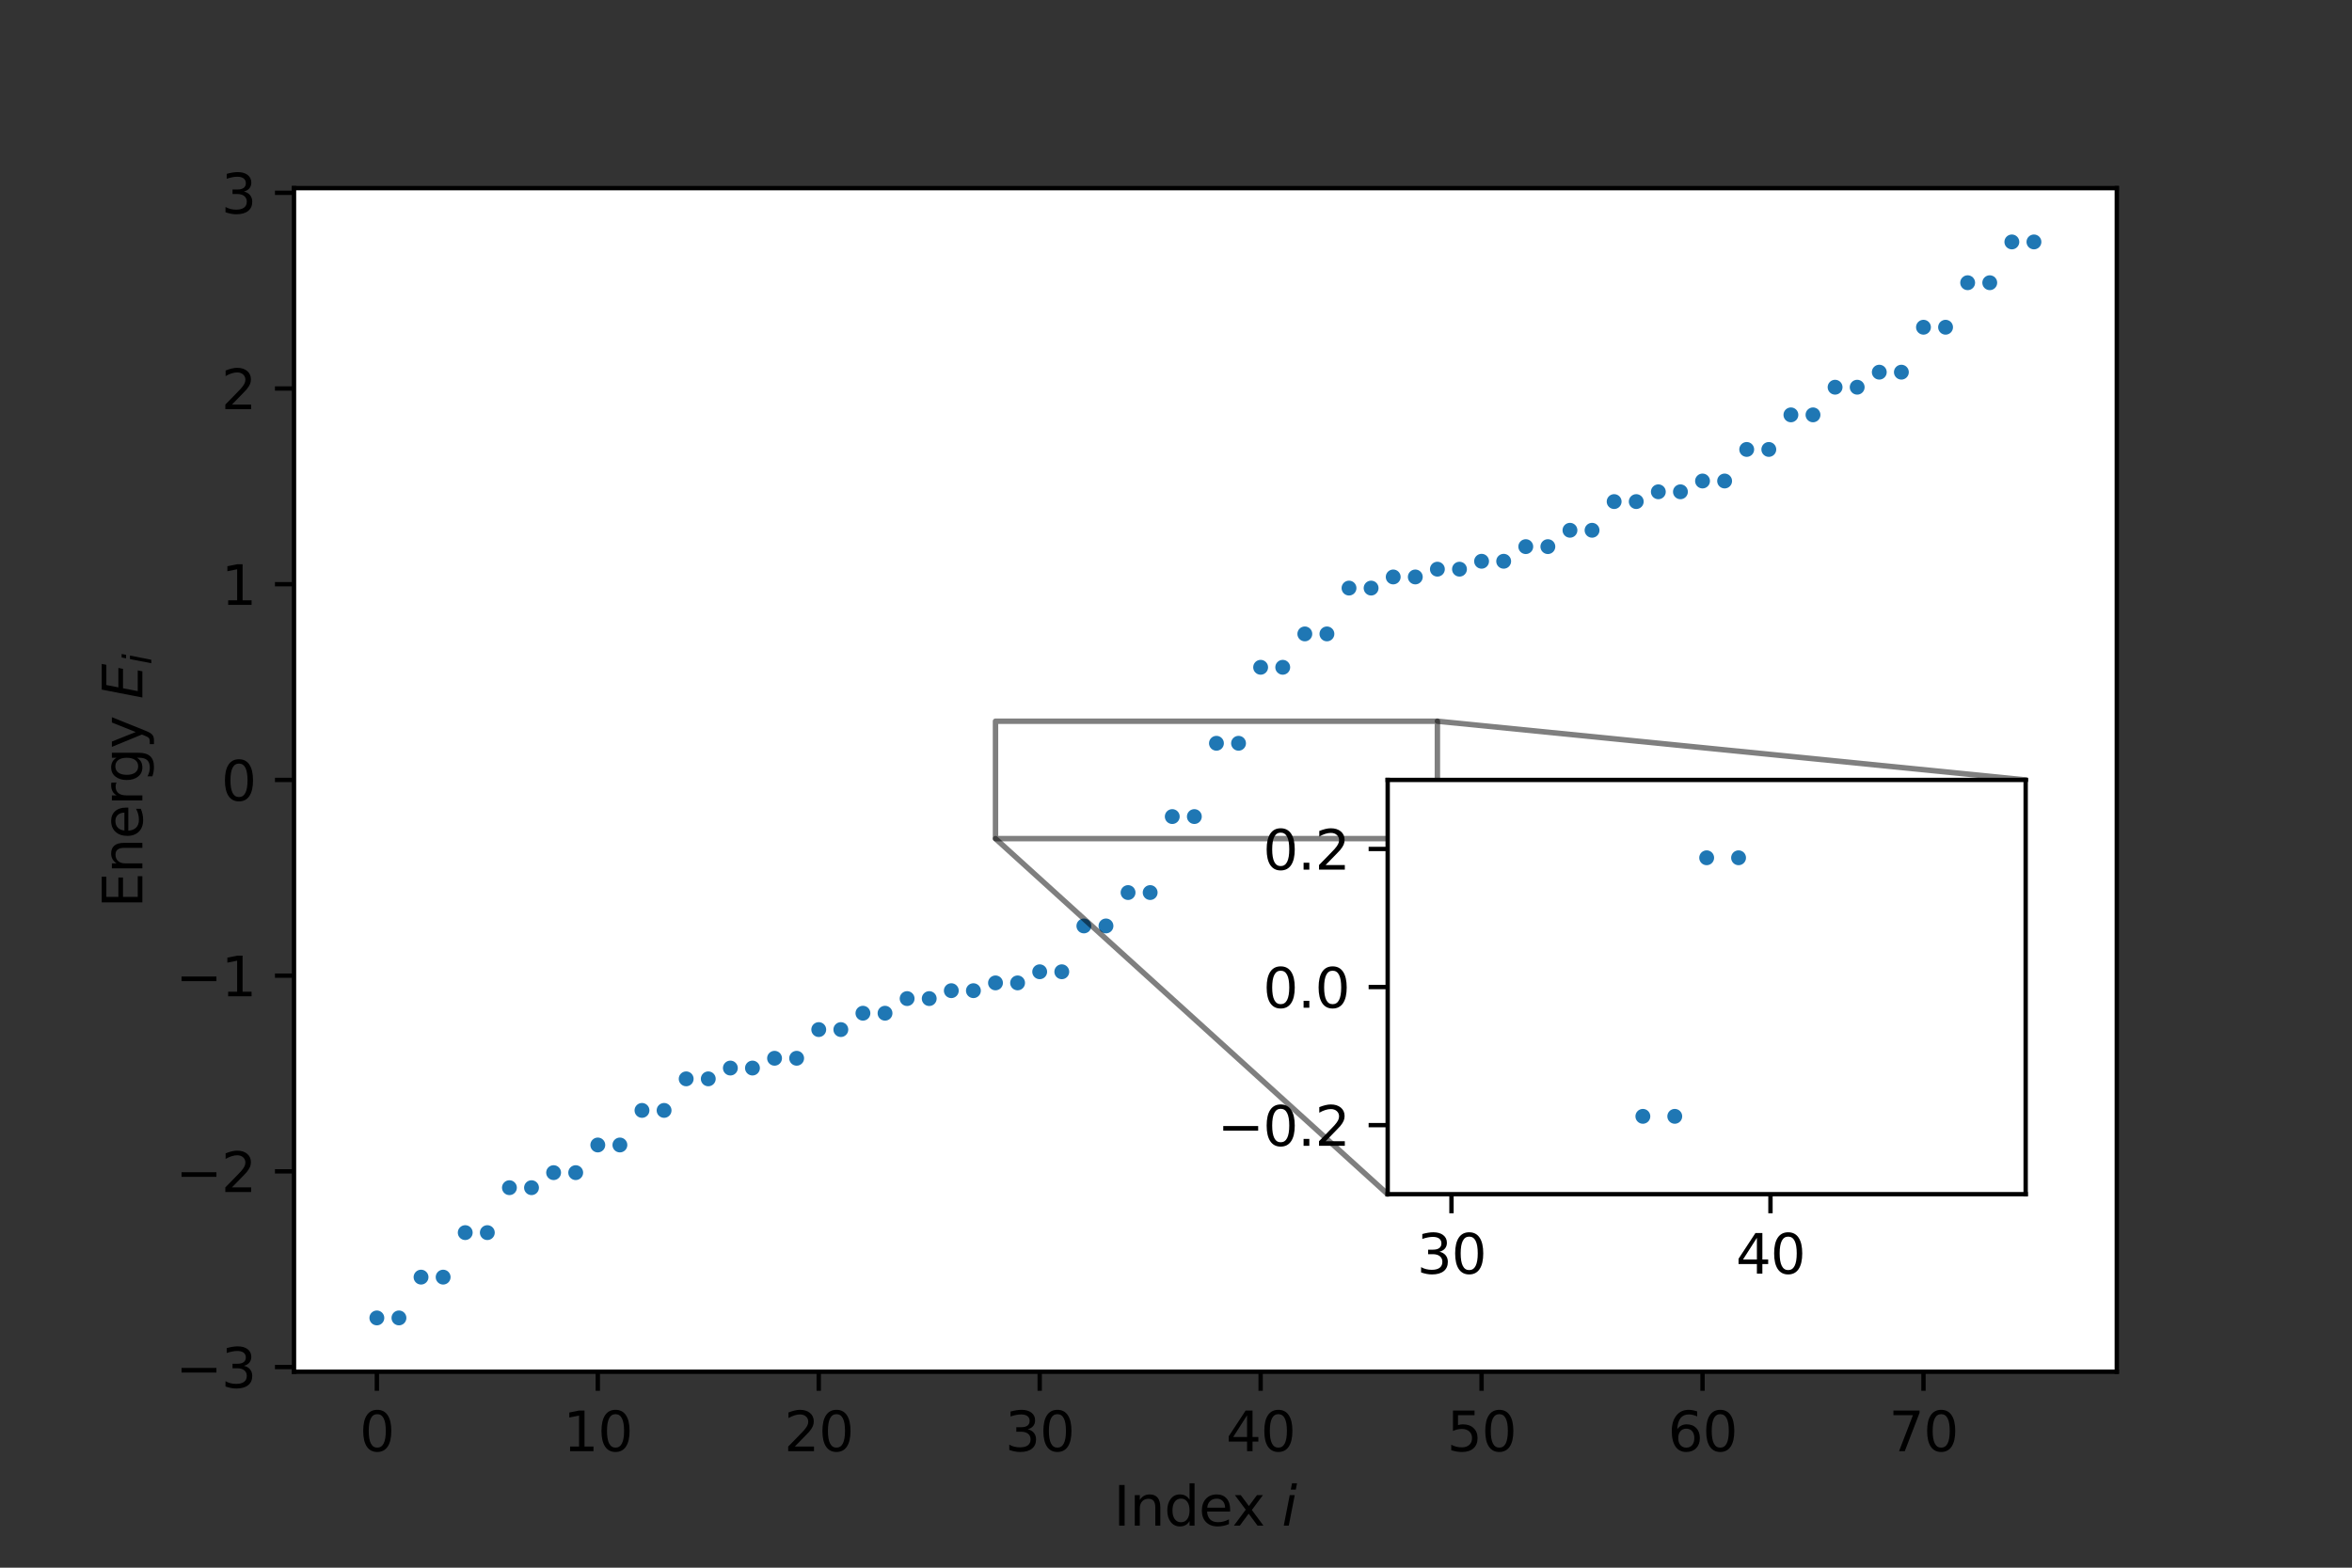 <?xml version="1.0" encoding="utf-8" standalone="no"?>
<!DOCTYPE svg PUBLIC "-//W3C//DTD SVG 1.1//EN"
  "http://www.w3.org/Graphics/SVG/1.1/DTD/svg11.dtd">
<svg height="288pt" version="1.1" viewBox="0 0 432 288" width="432pt" xmlns="http://www.w3.org/2000/svg" xmlns:xlink="http://www.w3.org/1999/xlink">
 <rect x="0" y="0" width="432" height="288" fill="#333333" stroke="none"/>
 <defs>
  <style type="text/css">*{stroke-linecap:butt;stroke-linejoin:round;}</style>
 </defs>
 <g id="figure_1">
  <g id="patch_1">
   <path d="M 0 288 
L 432 288 
L 432 0 
L 0 0 
z
" style="fill:none;"/>
  </g>
  <g id="axes_1">
   <g id="patch_2">
    <path d="M 54 252 
L 388.8 252 
L 388.8 34.56 
L 54 34.56 
z
" style="fill:#ffffff;"/>
   </g>
   <g id="PathCollection_1">
    <defs>
     <path d="M 0 0.866 
C 0.23 0.866 0.45 0.775 0.612 0.612 
C 0.775 0.45 0.866 0.23 0.866 0 
C 0.866 -0.23 0.775 -0.45 0.612 -0.612 
C 0.45 -0.775 0.23 -0.866 0 -0.866 
C -0.23 -0.866 -0.45 -0.775 -0.612 -0.612 
C -0.775 -0.45 -0.866 -0.23 -0.866 0 
C -0.866 0.23 -0.775 0.45 -0.612 0.612 
C -0.45 0.775 -0.23 0.866 0 0.866 
z
" id="md2c3f9f64e" style="stroke:#1f77b4;"/>
    </defs>
    <g clip-path="url(#p37149c97d4)">
     <use style="fill:#1f77b4;stroke:#1f77b4;" x="69.218" xlink:href="#md2c3f9f64e" y="242.116"/>
     <use style="fill:#1f77b4;stroke:#1f77b4;" x="73.276" xlink:href="#md2c3f9f64e" y="242.116"/>
     <use style="fill:#1f77b4;stroke:#1f77b4;" x="77.335" xlink:href="#md2c3f9f64e" y="234.622"/>
     <use style="fill:#1f77b4;stroke:#1f77b4;" x="81.393" xlink:href="#md2c3f9f64e" y="234.622"/>
     <use style="fill:#1f77b4;stroke:#1f77b4;" x="85.451" xlink:href="#md2c3f9f64e" y="226.445"/>
     <use style="fill:#1f77b4;stroke:#1f77b4;" x="89.509" xlink:href="#md2c3f9f64e" y="226.445"/>
     <use style="fill:#1f77b4;stroke:#1f77b4;" x="93.567" xlink:href="#md2c3f9f64e" y="218.19"/>
     <use style="fill:#1f77b4;stroke:#1f77b4;" x="97.625" xlink:href="#md2c3f9f64e" y="218.19"/>
     <use style="fill:#1f77b4;stroke:#1f77b4;" x="101.684" xlink:href="#md2c3f9f64e" y="215.426"/>
     <use style="fill:#1f77b4;stroke:#1f77b4;" x="105.742" xlink:href="#md2c3f9f64e" y="215.426"/>
     <use style="fill:#1f77b4;stroke:#1f77b4;" x="109.8" xlink:href="#md2c3f9f64e" y="210.345"/>
     <use style="fill:#1f77b4;stroke:#1f77b4;" x="113.858" xlink:href="#md2c3f9f64e" y="210.345"/>
     <use style="fill:#1f77b4;stroke:#1f77b4;" x="117.916" xlink:href="#md2c3f9f64e" y="203.993"/>
     <use style="fill:#1f77b4;stroke:#1f77b4;" x="121.975" xlink:href="#md2c3f9f64e" y="203.993"/>
     <use style="fill:#1f77b4;stroke:#1f77b4;" x="126.033" xlink:href="#md2c3f9f64e" y="198.195"/>
     <use style="fill:#1f77b4;stroke:#1f77b4;" x="130.091" xlink:href="#md2c3f9f64e" y="198.195"/>
     <use style="fill:#1f77b4;stroke:#1f77b4;" x="134.149" xlink:href="#md2c3f9f64e" y="196.212"/>
     <use style="fill:#1f77b4;stroke:#1f77b4;" x="138.207" xlink:href="#md2c3f9f64e" y="196.212"/>
     <use style="fill:#1f77b4;stroke:#1f77b4;" x="142.265" xlink:href="#md2c3f9f64e" y="194.414"/>
     <use style="fill:#1f77b4;stroke:#1f77b4;" x="146.324" xlink:href="#md2c3f9f64e" y="194.414"/>
     <use style="fill:#1f77b4;stroke:#1f77b4;" x="150.382" xlink:href="#md2c3f9f64e" y="189.145"/>
     <use style="fill:#1f77b4;stroke:#1f77b4;" x="154.44" xlink:href="#md2c3f9f64e" y="189.145"/>
     <use style="fill:#1f77b4;stroke:#1f77b4;" x="158.498" xlink:href="#md2c3f9f64e" y="186.139"/>
     <use style="fill:#1f77b4;stroke:#1f77b4;" x="162.556" xlink:href="#md2c3f9f64e" y="186.139"/>
     <use style="fill:#1f77b4;stroke:#1f77b4;" x="166.615" xlink:href="#md2c3f9f64e" y="183.451"/>
     <use style="fill:#1f77b4;stroke:#1f77b4;" x="170.673" xlink:href="#md2c3f9f64e" y="183.451"/>
     <use style="fill:#1f77b4;stroke:#1f77b4;" x="174.731" xlink:href="#md2c3f9f64e" y="181.997"/>
     <use style="fill:#1f77b4;stroke:#1f77b4;" x="178.789" xlink:href="#md2c3f9f64e" y="181.997"/>
     <use style="fill:#1f77b4;stroke:#1f77b4;" x="182.847" xlink:href="#md2c3f9f64e" y="180.568"/>
     <use style="fill:#1f77b4;stroke:#1f77b4;" x="186.905" xlink:href="#md2c3f9f64e" y="180.568"/>
     <use style="fill:#1f77b4;stroke:#1f77b4;" x="190.964" xlink:href="#md2c3f9f64e" y="178.523"/>
     <use style="fill:#1f77b4;stroke:#1f77b4;" x="195.022" xlink:href="#md2c3f9f64e" y="178.523"/>
     <use style="fill:#1f77b4;stroke:#1f77b4;" x="199.08" xlink:href="#md2c3f9f64e" y="170.105"/>
     <use style="fill:#1f77b4;stroke:#1f77b4;" x="203.138" xlink:href="#md2c3f9f64e" y="170.105"/>
     <use style="fill:#1f77b4;stroke:#1f77b4;" x="207.196" xlink:href="#md2c3f9f64e" y="163.972"/>
     <use style="fill:#1f77b4;stroke:#1f77b4;" x="211.255" xlink:href="#md2c3f9f64e" y="163.972"/>
     <use style="fill:#1f77b4;stroke:#1f77b4;" x="215.313" xlink:href="#md2c3f9f64e" y="150.012"/>
     <use style="fill:#1f77b4;stroke:#1f77b4;" x="219.371" xlink:href="#md2c3f9f64e" y="150.012"/>
     <use style="fill:#1f77b4;stroke:#1f77b4;" x="223.429" xlink:href="#md2c3f9f64e" y="136.548"/>
     <use style="fill:#1f77b4;stroke:#1f77b4;" x="227.487" xlink:href="#md2c3f9f64e" y="136.548"/>
     <use style="fill:#1f77b4;stroke:#1f77b4;" x="231.545" xlink:href="#md2c3f9f64e" y="122.588"/>
     <use style="fill:#1f77b4;stroke:#1f77b4;" x="235.604" xlink:href="#md2c3f9f64e" y="122.588"/>
     <use style="fill:#1f77b4;stroke:#1f77b4;" x="239.662" xlink:href="#md2c3f9f64e" y="116.455"/>
     <use style="fill:#1f77b4;stroke:#1f77b4;" x="243.72" xlink:href="#md2c3f9f64e" y="116.455"/>
     <use style="fill:#1f77b4;stroke:#1f77b4;" x="247.778" xlink:href="#md2c3f9f64e" y="108.037"/>
     <use style="fill:#1f77b4;stroke:#1f77b4;" x="251.836" xlink:href="#md2c3f9f64e" y="108.037"/>
     <use style="fill:#1f77b4;stroke:#1f77b4;" x="255.895" xlink:href="#md2c3f9f64e" y="105.992"/>
     <use style="fill:#1f77b4;stroke:#1f77b4;" x="259.953" xlink:href="#md2c3f9f64e" y="105.992"/>
     <use style="fill:#1f77b4;stroke:#1f77b4;" x="264.011" xlink:href="#md2c3f9f64e" y="104.563"/>
     <use style="fill:#1f77b4;stroke:#1f77b4;" x="268.069" xlink:href="#md2c3f9f64e" y="104.563"/>
     <use style="fill:#1f77b4;stroke:#1f77b4;" x="272.127" xlink:href="#md2c3f9f64e" y="103.109"/>
     <use style="fill:#1f77b4;stroke:#1f77b4;" x="276.185" xlink:href="#md2c3f9f64e" y="103.109"/>
     <use style="fill:#1f77b4;stroke:#1f77b4;" x="280.244" xlink:href="#md2c3f9f64e" y="100.421"/>
     <use style="fill:#1f77b4;stroke:#1f77b4;" x="284.302" xlink:href="#md2c3f9f64e" y="100.421"/>
     <use style="fill:#1f77b4;stroke:#1f77b4;" x="288.36" xlink:href="#md2c3f9f64e" y="97.415"/>
     <use style="fill:#1f77b4;stroke:#1f77b4;" x="292.418" xlink:href="#md2c3f9f64e" y="97.415"/>
     <use style="fill:#1f77b4;stroke:#1f77b4;" x="296.476" xlink:href="#md2c3f9f64e" y="92.146"/>
     <use style="fill:#1f77b4;stroke:#1f77b4;" x="300.535" xlink:href="#md2c3f9f64e" y="92.146"/>
     <use style="fill:#1f77b4;stroke:#1f77b4;" x="304.593" xlink:href="#md2c3f9f64e" y="90.348"/>
     <use style="fill:#1f77b4;stroke:#1f77b4;" x="308.651" xlink:href="#md2c3f9f64e" y="90.348"/>
     <use style="fill:#1f77b4;stroke:#1f77b4;" x="312.709" xlink:href="#md2c3f9f64e" y="88.365"/>
     <use style="fill:#1f77b4;stroke:#1f77b4;" x="316.767" xlink:href="#md2c3f9f64e" y="88.365"/>
     <use style="fill:#1f77b4;stroke:#1f77b4;" x="320.825" xlink:href="#md2c3f9f64e" y="82.567"/>
     <use style="fill:#1f77b4;stroke:#1f77b4;" x="324.884" xlink:href="#md2c3f9f64e" y="82.567"/>
     <use style="fill:#1f77b4;stroke:#1f77b4;" x="328.942" xlink:href="#md2c3f9f64e" y="76.215"/>
     <use style="fill:#1f77b4;stroke:#1f77b4;" x="333" xlink:href="#md2c3f9f64e" y="76.215"/>
     <use style="fill:#1f77b4;stroke:#1f77b4;" x="337.058" xlink:href="#md2c3f9f64e" y="71.134"/>
     <use style="fill:#1f77b4;stroke:#1f77b4;" x="341.116" xlink:href="#md2c3f9f64e" y="71.134"/>
     <use style="fill:#1f77b4;stroke:#1f77b4;" x="345.175" xlink:href="#md2c3f9f64e" y="68.37"/>
     <use style="fill:#1f77b4;stroke:#1f77b4;" x="349.233" xlink:href="#md2c3f9f64e" y="68.37"/>
     <use style="fill:#1f77b4;stroke:#1f77b4;" x="353.291" xlink:href="#md2c3f9f64e" y="60.115"/>
     <use style="fill:#1f77b4;stroke:#1f77b4;" x="357.349" xlink:href="#md2c3f9f64e" y="60.115"/>
     <use style="fill:#1f77b4;stroke:#1f77b4;" x="361.407" xlink:href="#md2c3f9f64e" y="51.938"/>
     <use style="fill:#1f77b4;stroke:#1f77b4;" x="365.465" xlink:href="#md2c3f9f64e" y="51.938"/>
     <use style="fill:#1f77b4;stroke:#1f77b4;" x="369.524" xlink:href="#md2c3f9f64e" y="44.444"/>
     <use style="fill:#1f77b4;stroke:#1f77b4;" x="373.582" xlink:href="#md2c3f9f64e" y="44.444"/>
    </g>
   </g>
   <g id="matplotlib.axis_1">
    <g id="xtick_1">
     <g id="line2d_1">
      <defs>
       <path d="M 0 0 
L 0 3.5 
" id="m6129654354" style="stroke:#000000;stroke-width:0.8;"/>
      </defs>
      <g>
       <use style="stroke:#000000;stroke-width:0.8;" x="69.218" xlink:href="#m6129654354" y="252"/>
      </g>
     </g>
     <g id="text_1">
      <!-- 0 -->
      <g transform="translate(66.037 266.598)scale(0.1 -0.1)">
       <defs>
        <path d="M 2034 4250 
Q 1547 4250 1301 3770 
Q 1056 3291 1056 2328 
Q 1056 1369 1301 889 
Q 1547 409 2034 409 
Q 2525 409 2770 889 
Q 3016 1369 3016 2328 
Q 3016 3291 2770 3770 
Q 2525 4250 2034 4250 
z
M 2034 4750 
Q 2819 4750 3233 4129 
Q 3647 3509 3647 2328 
Q 3647 1150 3233 529 
Q 2819 -91 2034 -91 
Q 1250 -91 836 529 
Q 422 1150 422 2328 
Q 422 3509 836 4129 
Q 1250 4750 2034 4750 
z
" id="DejaVuSans-30" transform="scale(0.016)"/>
       </defs>
       <use xlink:href="#DejaVuSans-30"/>
      </g>
     </g>
    </g>
    <g id="xtick_2">
     <g id="line2d_2">
      <g>
       <use style="stroke:#000000;stroke-width:0.8;" x="109.8" xlink:href="#m6129654354" y="252"/>
      </g>
     </g>
     <g id="text_2">
      <!-- 10 -->
      <g transform="translate(103.438 266.598)scale(0.1 -0.1)">
       <defs>
        <path d="M 794 531 
L 1825 531 
L 1825 4091 
L 703 3866 
L 703 4441 
L 1819 4666 
L 2450 4666 
L 2450 531 
L 3481 531 
L 3481 0 
L 794 0 
L 794 531 
z
" id="DejaVuSans-31" transform="scale(0.016)"/>
       </defs>
       <use xlink:href="#DejaVuSans-31"/>
       <use x="63.623" xlink:href="#DejaVuSans-30"/>
      </g>
     </g>
    </g>
    <g id="xtick_3">
     <g id="line2d_3">
      <g>
       <use style="stroke:#000000;stroke-width:0.8;" x="150.382" xlink:href="#m6129654354" y="252"/>
      </g>
     </g>
     <g id="text_3">
      <!-- 20 -->
      <g transform="translate(144.019 266.598)scale(0.1 -0.1)">
       <defs>
        <path d="M 1228 531 
L 3431 531 
L 3431 0 
L 469 0 
L 469 531 
Q 828 903 1448 1529 
Q 2069 2156 2228 2338 
Q 2531 2678 2651 2914 
Q 2772 3150 2772 3378 
Q 2772 3750 2511 3984 
Q 2250 4219 1831 4219 
Q 1534 4219 1204 4116 
Q 875 4013 500 3803 
L 500 4441 
Q 881 4594 1212 4672 
Q 1544 4750 1819 4750 
Q 2544 4750 2975 4387 
Q 3406 4025 3406 3419 
Q 3406 3131 3298 2873 
Q 3191 2616 2906 2266 
Q 2828 2175 2409 1742 
Q 1991 1309 1228 531 
z
" id="DejaVuSans-32" transform="scale(0.016)"/>
       </defs>
       <use xlink:href="#DejaVuSans-32"/>
       <use x="63.623" xlink:href="#DejaVuSans-30"/>
      </g>
     </g>
    </g>
    <g id="xtick_4">
     <g id="line2d_4">
      <g>
       <use style="stroke:#000000;stroke-width:0.8;" x="190.964" xlink:href="#m6129654354" y="252"/>
      </g>
     </g>
     <g id="text_4">
      <!-- 30 -->
      <g transform="translate(184.601 266.598)scale(0.1 -0.1)">
       <defs>
        <path d="M 2597 2516 
Q 3050 2419 3304 2112 
Q 3559 1806 3559 1356 
Q 3559 666 3084 287 
Q 2609 -91 1734 -91 
Q 1441 -91 1130 -33 
Q 819 25 488 141 
L 488 750 
Q 750 597 1062 519 
Q 1375 441 1716 441 
Q 2309 441 2620 675 
Q 2931 909 2931 1356 
Q 2931 1769 2642 2001 
Q 2353 2234 1838 2234 
L 1294 2234 
L 1294 2753 
L 1863 2753 
Q 2328 2753 2575 2939 
Q 2822 3125 2822 3475 
Q 2822 3834 2567 4026 
Q 2313 4219 1838 4219 
Q 1578 4219 1281 4162 
Q 984 4106 628 3988 
L 628 4550 
Q 988 4650 1302 4700 
Q 1616 4750 1894 4750 
Q 2613 4750 3031 4423 
Q 3450 4097 3450 3541 
Q 3450 3153 3228 2886 
Q 3006 2619 2597 2516 
z
" id="DejaVuSans-33" transform="scale(0.016)"/>
       </defs>
       <use xlink:href="#DejaVuSans-33"/>
       <use x="63.623" xlink:href="#DejaVuSans-30"/>
      </g>
     </g>
    </g>
    <g id="xtick_5">
     <g id="line2d_5">
      <g>
       <use style="stroke:#000000;stroke-width:0.8;" x="231.545" xlink:href="#m6129654354" y="252"/>
      </g>
     </g>
     <g id="text_5">
      <!-- 40 -->
      <g transform="translate(225.183 266.598)scale(0.1 -0.1)">
       <defs>
        <path d="M 2419 4116 
L 825 1625 
L 2419 1625 
L 2419 4116 
z
M 2253 4666 
L 3047 4666 
L 3047 1625 
L 3713 1625 
L 3713 1100 
L 3047 1100 
L 3047 0 
L 2419 0 
L 2419 1100 
L 313 1100 
L 313 1709 
L 2253 4666 
z
" id="DejaVuSans-34" transform="scale(0.016)"/>
       </defs>
       <use xlink:href="#DejaVuSans-34"/>
       <use x="63.623" xlink:href="#DejaVuSans-30"/>
      </g>
     </g>
    </g>
    <g id="xtick_6">
     <g id="line2d_6">
      <g>
       <use style="stroke:#000000;stroke-width:0.8;" x="272.127" xlink:href="#m6129654354" y="252"/>
      </g>
     </g>
     <g id="text_6">
      <!-- 50 -->
      <g transform="translate(265.765 266.598)scale(0.1 -0.1)">
       <defs>
        <path d="M 691 4666 
L 3169 4666 
L 3169 4134 
L 1269 4134 
L 1269 2991 
Q 1406 3038 1543 3061 
Q 1681 3084 1819 3084 
Q 2600 3084 3056 2656 
Q 3513 2228 3513 1497 
Q 3513 744 3044 326 
Q 2575 -91 1722 -91 
Q 1428 -91 1123 -41 
Q 819 9 494 109 
L 494 744 
Q 775 591 1075 516 
Q 1375 441 1709 441 
Q 2250 441 2565 725 
Q 2881 1009 2881 1497 
Q 2881 1984 2565 2268 
Q 2250 2553 1709 2553 
Q 1456 2553 1204 2497 
Q 953 2441 691 2322 
L 691 4666 
z
" id="DejaVuSans-35" transform="scale(0.016)"/>
       </defs>
       <use xlink:href="#DejaVuSans-35"/>
       <use x="63.623" xlink:href="#DejaVuSans-30"/>
      </g>
     </g>
    </g>
    <g id="xtick_7">
     <g id="line2d_7">
      <g>
       <use style="stroke:#000000;stroke-width:0.8;" x="312.709" xlink:href="#m6129654354" y="252"/>
      </g>
     </g>
     <g id="text_7">
      <!-- 60 -->
      <g transform="translate(306.347 266.598)scale(0.1 -0.1)">
       <defs>
        <path d="M 2113 2584 
Q 1688 2584 1439 2293 
Q 1191 2003 1191 1497 
Q 1191 994 1439 701 
Q 1688 409 2113 409 
Q 2538 409 2786 701 
Q 3034 994 3034 1497 
Q 3034 2003 2786 2293 
Q 2538 2584 2113 2584 
z
M 3366 4563 
L 3366 3988 
Q 3128 4100 2886 4159 
Q 2644 4219 2406 4219 
Q 1781 4219 1451 3797 
Q 1122 3375 1075 2522 
Q 1259 2794 1537 2939 
Q 1816 3084 2150 3084 
Q 2853 3084 3261 2657 
Q 3669 2231 3669 1497 
Q 3669 778 3244 343 
Q 2819 -91 2113 -91 
Q 1303 -91 875 529 
Q 447 1150 447 2328 
Q 447 3434 972 4092 
Q 1497 4750 2381 4750 
Q 2619 4750 2861 4703 
Q 3103 4656 3366 4563 
z
" id="DejaVuSans-36" transform="scale(0.016)"/>
       </defs>
       <use xlink:href="#DejaVuSans-36"/>
       <use x="63.623" xlink:href="#DejaVuSans-30"/>
      </g>
     </g>
    </g>
    <g id="xtick_8">
     <g id="line2d_8">
      <g>
       <use style="stroke:#000000;stroke-width:0.8;" x="353.291" xlink:href="#m6129654354" y="252"/>
      </g>
     </g>
     <g id="text_8">
      <!-- 70 -->
      <g transform="translate(346.928 266.598)scale(0.1 -0.1)">
       <defs>
        <path d="M 525 4666 
L 3525 4666 
L 3525 4397 
L 1831 0 
L 1172 0 
L 2766 4134 
L 525 4134 
L 525 4666 
z
" id="DejaVuSans-37" transform="scale(0.016)"/>
       </defs>
       <use xlink:href="#DejaVuSans-37"/>
       <use x="63.623" xlink:href="#DejaVuSans-30"/>
      </g>
     </g>
    </g>
    <g id="text_9">
     <!-- Index $i$ -->
     <g transform="translate(204.55 280.277)scale(0.1 -0.1)">
      <defs>
       <path d="M 628 4666 
L 1259 4666 
L 1259 0 
L 628 0 
L 628 4666 
z
" id="DejaVuSans-49" transform="scale(0.016)"/>
       <path d="M 3513 2113 
L 3513 0 
L 2938 0 
L 2938 2094 
Q 2938 2591 2744 2837 
Q 2550 3084 2163 3084 
Q 1697 3084 1428 2787 
Q 1159 2491 1159 1978 
L 1159 0 
L 581 0 
L 581 3500 
L 1159 3500 
L 1159 2956 
Q 1366 3272 1645 3428 
Q 1925 3584 2291 3584 
Q 2894 3584 3203 3211 
Q 3513 2838 3513 2113 
z
" id="DejaVuSans-6e" transform="scale(0.016)"/>
       <path d="M 2906 2969 
L 2906 4863 
L 3481 4863 
L 3481 0 
L 2906 0 
L 2906 525 
Q 2725 213 2448 61 
Q 2172 -91 1784 -91 
Q 1150 -91 751 415 
Q 353 922 353 1747 
Q 353 2572 751 3078 
Q 1150 3584 1784 3584 
Q 2172 3584 2448 3432 
Q 2725 3281 2906 2969 
z
M 947 1747 
Q 947 1113 1208 752 
Q 1469 391 1925 391 
Q 2381 391 2643 752 
Q 2906 1113 2906 1747 
Q 2906 2381 2643 2742 
Q 2381 3103 1925 3103 
Q 1469 3103 1208 2742 
Q 947 2381 947 1747 
z
" id="DejaVuSans-64" transform="scale(0.016)"/>
       <path d="M 3597 1894 
L 3597 1613 
L 953 1613 
Q 991 1019 1311 708 
Q 1631 397 2203 397 
Q 2534 397 2845 478 
Q 3156 559 3463 722 
L 3463 178 
Q 3153 47 2828 -22 
Q 2503 -91 2169 -91 
Q 1331 -91 842 396 
Q 353 884 353 1716 
Q 353 2575 817 3079 
Q 1281 3584 2069 3584 
Q 2775 3584 3186 3129 
Q 3597 2675 3597 1894 
z
M 3022 2063 
Q 3016 2534 2758 2815 
Q 2500 3097 2075 3097 
Q 1594 3097 1305 2825 
Q 1016 2553 972 2059 
L 3022 2063 
z
" id="DejaVuSans-65" transform="scale(0.016)"/>
       <path d="M 3513 3500 
L 2247 1797 
L 3578 0 
L 2900 0 
L 1881 1375 
L 863 0 
L 184 0 
L 1544 1831 
L 300 3500 
L 978 3500 
L 1906 2253 
L 2834 3500 
L 3513 3500 
z
" id="DejaVuSans-78" transform="scale(0.016)"/>
       <path id="DejaVuSans-20" transform="scale(0.016)"/>
       <path d="M 1172 4863 
L 1747 4863 
L 1606 4134 
L 1031 4134 
L 1172 4863 
z
M 909 3500 
L 1484 3500 
L 800 0 
L 225 0 
L 909 3500 
z
" id="DejaVuSans-Oblique-69" transform="scale(0.016)"/>
      </defs>
      <use transform="translate(0 0.016)" xlink:href="#DejaVuSans-49"/>
      <use transform="translate(29.492 0.016)" xlink:href="#DejaVuSans-6e"/>
      <use transform="translate(92.871 0.016)" xlink:href="#DejaVuSans-64"/>
      <use transform="translate(156.348 0.016)" xlink:href="#DejaVuSans-65"/>
      <use transform="translate(217.871 0.016)" xlink:href="#DejaVuSans-78"/>
      <use transform="translate(277.051 0.016)" xlink:href="#DejaVuSans-20"/>
      <use transform="translate(308.838 0.016)" xlink:href="#DejaVuSans-Oblique-69"/>
     </g>
    </g>
   </g>
   <g id="matplotlib.axis_2">
    <g id="ytick_1">
     <g id="line2d_9">
      <defs>
       <path d="M 0 0 
L -3.5 0 
" id="m11193bc0a3" style="stroke:#000000;stroke-width:0.8;"/>
      </defs>
      <g>
       <use style="stroke:#000000;stroke-width:0.8;" x="54" xlink:href="#m11193bc0a3" y="251.14"/>
      </g>
     </g>
     <g id="text_10">
      <!-- −3 -->
      <g transform="translate(32.258 254.939)scale(0.1 -0.1)">
       <defs>
        <path d="M 678 2272 
L 4684 2272 
L 4684 1741 
L 678 1741 
L 678 2272 
z
" id="DejaVuSans-2212" transform="scale(0.016)"/>
       </defs>
       <use xlink:href="#DejaVuSans-2212"/>
       <use x="83.789" xlink:href="#DejaVuSans-33"/>
      </g>
     </g>
    </g>
    <g id="ytick_2">
     <g id="line2d_10">
      <g>
       <use style="stroke:#000000;stroke-width:0.8;" x="54" xlink:href="#m11193bc0a3" y="215.187"/>
      </g>
     </g>
     <g id="text_11">
      <!-- −2 -->
      <g transform="translate(32.258 218.986)scale(0.1 -0.1)">
       <use xlink:href="#DejaVuSans-2212"/>
       <use x="83.789" xlink:href="#DejaVuSans-32"/>
      </g>
     </g>
    </g>
    <g id="ytick_3">
     <g id="line2d_11">
      <g>
       <use style="stroke:#000000;stroke-width:0.8;" x="54" xlink:href="#m11193bc0a3" y="179.233"/>
      </g>
     </g>
     <g id="text_12">
      <!-- −1 -->
      <g transform="translate(32.258 183.033)scale(0.1 -0.1)">
       <use xlink:href="#DejaVuSans-2212"/>
       <use x="83.789" xlink:href="#DejaVuSans-31"/>
      </g>
     </g>
    </g>
    <g id="ytick_4">
     <g id="line2d_12">
      <g>
       <use style="stroke:#000000;stroke-width:0.8;" x="54" xlink:href="#m11193bc0a3" y="143.28"/>
      </g>
     </g>
     <g id="text_13">
      <!-- 0 -->
      <g transform="translate(40.638 147.079)scale(0.1 -0.1)">
       <use xlink:href="#DejaVuSans-30"/>
      </g>
     </g>
    </g>
    <g id="ytick_5">
     <g id="line2d_13">
      <g>
       <use style="stroke:#000000;stroke-width:0.8;" x="54" xlink:href="#m11193bc0a3" y="107.327"/>
      </g>
     </g>
     <g id="text_14">
      <!-- 1 -->
      <g transform="translate(40.638 111.126)scale(0.1 -0.1)">
       <use xlink:href="#DejaVuSans-31"/>
      </g>
     </g>
    </g>
    <g id="ytick_6">
     <g id="line2d_14">
      <g>
       <use style="stroke:#000000;stroke-width:0.8;" x="54" xlink:href="#m11193bc0a3" y="71.373"/>
      </g>
     </g>
     <g id="text_15">
      <!-- 2 -->
      <g transform="translate(40.638 75.172)scale(0.1 -0.1)">
       <use xlink:href="#DejaVuSans-32"/>
      </g>
     </g>
    </g>
    <g id="ytick_7">
     <g id="line2d_15">
      <g>
       <use style="stroke:#000000;stroke-width:0.8;" x="54" xlink:href="#m11193bc0a3" y="35.42"/>
      </g>
     </g>
     <g id="text_16">
      <!-- 3 -->
      <g transform="translate(40.638 39.219)scale(0.1 -0.1)">
       <use xlink:href="#DejaVuSans-33"/>
      </g>
     </g>
    </g>
    <g id="text_17">
     <!-- Energy $E_{i}$ -->
     <g transform="translate(26.158 166.78)rotate(-90)scale(0.1 -0.1)">
      <defs>
       <path d="M 628 4666 
L 3578 4666 
L 3578 4134 
L 1259 4134 
L 1259 2753 
L 3481 2753 
L 3481 2222 
L 1259 2222 
L 1259 531 
L 3634 531 
L 3634 0 
L 628 0 
L 628 4666 
z
" id="DejaVuSans-45" transform="scale(0.016)"/>
       <path d="M 2631 2963 
Q 2534 3019 2420 3045 
Q 2306 3072 2169 3072 
Q 1681 3072 1420 2755 
Q 1159 2438 1159 1844 
L 1159 0 
L 581 0 
L 581 3500 
L 1159 3500 
L 1159 2956 
Q 1341 3275 1631 3429 
Q 1922 3584 2338 3584 
Q 2397 3584 2469 3576 
Q 2541 3569 2628 3553 
L 2631 2963 
z
" id="DejaVuSans-72" transform="scale(0.016)"/>
       <path d="M 2906 1791 
Q 2906 2416 2648 2759 
Q 2391 3103 1925 3103 
Q 1463 3103 1205 2759 
Q 947 2416 947 1791 
Q 947 1169 1205 825 
Q 1463 481 1925 481 
Q 2391 481 2648 825 
Q 2906 1169 2906 1791 
z
M 3481 434 
Q 3481 -459 3084 -895 
Q 2688 -1331 1869 -1331 
Q 1566 -1331 1297 -1286 
Q 1028 -1241 775 -1147 
L 775 -588 
Q 1028 -725 1275 -790 
Q 1522 -856 1778 -856 
Q 2344 -856 2625 -561 
Q 2906 -266 2906 331 
L 2906 616 
Q 2728 306 2450 153 
Q 2172 0 1784 0 
Q 1141 0 747 490 
Q 353 981 353 1791 
Q 353 2603 747 3093 
Q 1141 3584 1784 3584 
Q 2172 3584 2450 3431 
Q 2728 3278 2906 2969 
L 2906 3500 
L 3481 3500 
L 3481 434 
z
" id="DejaVuSans-67" transform="scale(0.016)"/>
       <path d="M 2059 -325 
Q 1816 -950 1584 -1140 
Q 1353 -1331 966 -1331 
L 506 -1331 
L 506 -850 
L 844 -850 
Q 1081 -850 1212 -737 
Q 1344 -625 1503 -206 
L 1606 56 
L 191 3500 
L 800 3500 
L 1894 763 
L 2988 3500 
L 3597 3500 
L 2059 -325 
z
" id="DejaVuSans-79" transform="scale(0.016)"/>
       <path d="M 1081 4666 
L 4031 4666 
L 3928 4134 
L 1606 4134 
L 1338 2753 
L 3566 2753 
L 3463 2222 
L 1234 2222 
L 909 531 
L 3284 531 
L 3181 0 
L 172 0 
L 1081 4666 
z
" id="DejaVuSans-Oblique-45" transform="scale(0.016)"/>
      </defs>
      <use transform="translate(0 0.094)" xlink:href="#DejaVuSans-45"/>
      <use transform="translate(63.184 0.094)" xlink:href="#DejaVuSans-6e"/>
      <use transform="translate(126.562 0.094)" xlink:href="#DejaVuSans-65"/>
      <use transform="translate(188.086 0.094)" xlink:href="#DejaVuSans-72"/>
      <use transform="translate(229.199 0.094)" xlink:href="#DejaVuSans-67"/>
      <use transform="translate(292.676 0.094)" xlink:href="#DejaVuSans-79"/>
      <use transform="translate(351.855 0.094)" xlink:href="#DejaVuSans-20"/>
      <use transform="translate(383.643 0.094)" xlink:href="#DejaVuSans-Oblique-45"/>
      <use transform="translate(446.826 -16.312)scale(0.7)" xlink:href="#DejaVuSans-Oblique-69"/>
     </g>
    </g>
   </g>
   <g id="patch_3">
    <path d="M 54 252 
L 54 34.56 
" style="fill:none;stroke:#000000;stroke-linecap:square;stroke-linejoin:miter;stroke-width:0.8;"/>
   </g>
   <g id="patch_4">
    <path d="M 388.8 252 
L 388.8 34.56 
" style="fill:none;stroke:#000000;stroke-linecap:square;stroke-linejoin:miter;stroke-width:0.8;"/>
   </g>
   <g id="patch_5">
    <path d="M 54 252 
L 388.8 252 
" style="fill:none;stroke:#000000;stroke-linecap:square;stroke-linejoin:miter;stroke-width:0.8;"/>
   </g>
   <g id="patch_6">
    <path d="M 54 34.56 
L 388.8 34.56 
" style="fill:none;stroke:#000000;stroke-linecap:square;stroke-linejoin:miter;stroke-width:0.8;"/>
   </g>
   <g id="patch_7">
    <path clip-path="url(#p37149c97d4)" d="M 182.847 154.066 
L 264.011 154.066 
L 264.011 132.494 
L 182.847 132.494 
z
" style="fill:none;opacity:0.5;stroke:#000000;stroke-linejoin:miter;"/>
   </g>
   <g id="patch_8">
    <path d="M 254.88 219.384 
Q 218.864 186.725 182.847 154.066 
" style="fill:none;opacity:0.5;stroke:#000000;stroke-linecap:round;"/>
   </g>
   <g id="patch_9">
    <path d="M 372.06 143.28 
Q 318.035 137.887 264.011 132.494 
" style="fill:none;opacity:0.5;stroke:#000000;stroke-linecap:round;"/>
   </g>
   <g id="axes_2">
    <g id="patch_10">
     <path d="M 254.88 219.384 
L 372.06 219.384 
L 372.06 143.28 
L 254.88 143.28 
z
" style="fill:#ffffff;"/>
    </g>
    <g id="PathCollection_2">
     <g clip-path="url(#p9594daf281)">
      <use style="fill:#1f77b4;stroke:#1f77b4;" x="90.828" xlink:href="#md2c3f9f64e" y="530.017"/>
      <use style="fill:#1f77b4;stroke:#1f77b4;" x="96.687" xlink:href="#md2c3f9f64e" y="530.017"/>
      <use style="fill:#1f77b4;stroke:#1f77b4;" x="102.546" xlink:href="#md2c3f9f64e" y="503.579"/>
      <use style="fill:#1f77b4;stroke:#1f77b4;" x="108.405" xlink:href="#md2c3f9f64e" y="503.579"/>
      <use style="fill:#1f77b4;stroke:#1f77b4;" x="114.264" xlink:href="#md2c3f9f64e" y="474.729"/>
      <use style="fill:#1f77b4;stroke:#1f77b4;" x="120.123" xlink:href="#md2c3f9f64e" y="474.729"/>
      <use style="fill:#1f77b4;stroke:#1f77b4;" x="125.982" xlink:href="#md2c3f9f64e" y="445.606"/>
      <use style="fill:#1f77b4;stroke:#1f77b4;" x="131.841" xlink:href="#md2c3f9f64e" y="445.606"/>
      <use style="fill:#1f77b4;stroke:#1f77b4;" x="137.7" xlink:href="#md2c3f9f64e" y="435.856"/>
      <use style="fill:#1f77b4;stroke:#1f77b4;" x="143.559" xlink:href="#md2c3f9f64e" y="435.856"/>
      <use style="fill:#1f77b4;stroke:#1f77b4;" x="149.418" xlink:href="#md2c3f9f64e" y="417.931"/>
      <use style="fill:#1f77b4;stroke:#1f77b4;" x="155.277" xlink:href="#md2c3f9f64e" y="417.931"/>
      <use style="fill:#1f77b4;stroke:#1f77b4;" x="161.136" xlink:href="#md2c3f9f64e" y="395.521"/>
      <use style="fill:#1f77b4;stroke:#1f77b4;" x="166.995" xlink:href="#md2c3f9f64e" y="395.521"/>
      <use style="fill:#1f77b4;stroke:#1f77b4;" x="172.854" xlink:href="#md2c3f9f64e" y="375.066"/>
      <use style="fill:#1f77b4;stroke:#1f77b4;" x="178.713" xlink:href="#md2c3f9f64e" y="375.066"/>
      <use style="fill:#1f77b4;stroke:#1f77b4;" x="184.572" xlink:href="#md2c3f9f64e" y="368.071"/>
      <use style="fill:#1f77b4;stroke:#1f77b4;" x="190.431" xlink:href="#md2c3f9f64e" y="368.071"/>
      <use style="fill:#1f77b4;stroke:#1f77b4;" x="196.29" xlink:href="#md2c3f9f64e" y="361.728"/>
      <use style="fill:#1f77b4;stroke:#1f77b4;" x="202.149" xlink:href="#md2c3f9f64e" y="361.728"/>
      <use style="fill:#1f77b4;stroke:#1f77b4;" x="208.008" xlink:href="#md2c3f9f64e" y="343.141"/>
      <use style="fill:#1f77b4;stroke:#1f77b4;" x="213.867" xlink:href="#md2c3f9f64e" y="343.141"/>
      <use style="fill:#1f77b4;stroke:#1f77b4;" x="219.726" xlink:href="#md2c3f9f64e" y="332.534"/>
      <use style="fill:#1f77b4;stroke:#1f77b4;" x="225.585" xlink:href="#md2c3f9f64e" y="332.534"/>
      <use style="fill:#1f77b4;stroke:#1f77b4;" x="231.444" xlink:href="#md2c3f9f64e" y="323.051"/>
      <use style="fill:#1f77b4;stroke:#1f77b4;" x="237.303" xlink:href="#md2c3f9f64e" y="323.051"/>
      <use style="fill:#1f77b4;stroke:#1f77b4;" x="243.162" xlink:href="#md2c3f9f64e" y="317.923"/>
      <use style="fill:#1f77b4;stroke:#1f77b4;" x="249.021" xlink:href="#md2c3f9f64e" y="317.923"/>
      <use style="fill:#1f77b4;stroke:#1f77b4;" x="254.88" xlink:href="#md2c3f9f64e" y="312.881"/>
      <use style="fill:#1f77b4;stroke:#1f77b4;" x="260.739" xlink:href="#md2c3f9f64e" y="312.881"/>
      <use style="fill:#1f77b4;stroke:#1f77b4;" x="266.598" xlink:href="#md2c3f9f64e" y="305.666"/>
      <use style="fill:#1f77b4;stroke:#1f77b4;" x="272.457" xlink:href="#md2c3f9f64e" y="305.666"/>
      <use style="fill:#1f77b4;stroke:#1f77b4;" x="278.316" xlink:href="#md2c3f9f64e" y="275.968"/>
      <use style="fill:#1f77b4;stroke:#1f77b4;" x="284.175" xlink:href="#md2c3f9f64e" y="275.968"/>
      <use style="fill:#1f77b4;stroke:#1f77b4;" x="290.034" xlink:href="#md2c3f9f64e" y="254.331"/>
      <use style="fill:#1f77b4;stroke:#1f77b4;" x="295.893" xlink:href="#md2c3f9f64e" y="254.331"/>
      <use style="fill:#1f77b4;stroke:#1f77b4;" x="301.752" xlink:href="#md2c3f9f64e" y="205.082"/>
      <use style="fill:#1f77b4;stroke:#1f77b4;" x="307.611" xlink:href="#md2c3f9f64e" y="205.082"/>
      <use style="fill:#1f77b4;stroke:#1f77b4;" x="313.47" xlink:href="#md2c3f9f64e" y="157.582"/>
      <use style="fill:#1f77b4;stroke:#1f77b4;" x="319.329" xlink:href="#md2c3f9f64e" y="157.582"/>
      <use style="fill:#1f77b4;stroke:#1f77b4;" x="325.188" xlink:href="#md2c3f9f64e" y="108.333"/>
      <use style="fill:#1f77b4;stroke:#1f77b4;" x="331.047" xlink:href="#md2c3f9f64e" y="108.333"/>
      <use style="fill:#1f77b4;stroke:#1f77b4;" x="336.906" xlink:href="#md2c3f9f64e" y="86.696"/>
      <use style="fill:#1f77b4;stroke:#1f77b4;" x="342.765" xlink:href="#md2c3f9f64e" y="86.696"/>
      <use style="fill:#1f77b4;stroke:#1f77b4;" x="348.624" xlink:href="#md2c3f9f64e" y="56.998"/>
      <use style="fill:#1f77b4;stroke:#1f77b4;" x="354.483" xlink:href="#md2c3f9f64e" y="56.998"/>
      <use style="fill:#1f77b4;stroke:#1f77b4;" x="360.342" xlink:href="#md2c3f9f64e" y="49.783"/>
      <use style="fill:#1f77b4;stroke:#1f77b4;" x="366.201" xlink:href="#md2c3f9f64e" y="49.783"/>
      <use style="fill:#1f77b4;stroke:#1f77b4;" x="372.06" xlink:href="#md2c3f9f64e" y="44.741"/>
      <use style="fill:#1f77b4;stroke:#1f77b4;" x="377.919" xlink:href="#md2c3f9f64e" y="44.741"/>
      <use style="fill:#1f77b4;stroke:#1f77b4;" x="383.778" xlink:href="#md2c3f9f64e" y="39.613"/>
      <use style="fill:#1f77b4;stroke:#1f77b4;" x="389.637" xlink:href="#md2c3f9f64e" y="39.613"/>
      <use style="fill:#1f77b4;stroke:#1f77b4;" x="395.496" xlink:href="#md2c3f9f64e" y="30.13"/>
      <use style="fill:#1f77b4;stroke:#1f77b4;" x="401.355" xlink:href="#md2c3f9f64e" y="30.13"/>
      <use style="fill:#1f77b4;stroke:#1f77b4;" x="407.214" xlink:href="#md2c3f9f64e" y="19.523"/>
      <use style="fill:#1f77b4;stroke:#1f77b4;" x="413.073" xlink:href="#md2c3f9f64e" y="19.523"/>
      <use style="fill:#1f77b4;stroke:#1f77b4;" x="418.932" xlink:href="#md2c3f9f64e" y="0.936"/>
      <use style="fill:#1f77b4;stroke:#1f77b4;" x="424.791" xlink:href="#md2c3f9f64e" y="0.936"/>
      <use style="fill:#1f77b4;stroke:#1f77b4;" x="426.579" xlink:href="#md2c3f9f64e" y="-1"/>
     </g>
    </g>
    <g id="matplotlib.axis_3">
     <g id="xtick_9">
      <g id="line2d_16">
       <g>
        <use style="stroke:#000000;stroke-width:0.8;" x="266.598" xlink:href="#m6129654354" y="219.384"/>
       </g>
      </g>
      <g id="text_18">
       <!-- 30 -->
       <g transform="translate(260.236 233.982)scale(0.1 -0.1)">
        <use xlink:href="#DejaVuSans-33"/>
        <use x="63.623" xlink:href="#DejaVuSans-30"/>
       </g>
      </g>
     </g>
     <g id="xtick_10">
      <g id="line2d_17">
       <g>
        <use style="stroke:#000000;stroke-width:0.8;" x="325.188" xlink:href="#m6129654354" y="219.384"/>
       </g>
      </g>
      <g id="text_19">
       <!-- 40 -->
       <g transform="translate(318.825 233.982)scale(0.1 -0.1)">
        <use xlink:href="#DejaVuSans-34"/>
        <use x="63.623" xlink:href="#DejaVuSans-30"/>
       </g>
      </g>
     </g>
    </g>
    <g id="matplotlib.axis_4">
     <g id="ytick_8">
      <g id="line2d_18">
       <g>
        <use style="stroke:#000000;stroke-width:0.8;" x="254.88" xlink:href="#m11193bc0a3" y="206.7"/>
       </g>
      </g>
      <g id="text_20">
       <!-- −0.2 -->
       <g transform="translate(223.597 210.499)scale(0.1 -0.1)">
        <defs>
         <path d="M 684 794 
L 1344 794 
L 1344 0 
L 684 0 
L 684 794 
z
" id="DejaVuSans-2e" transform="scale(0.016)"/>
        </defs>
        <use xlink:href="#DejaVuSans-2212"/>
        <use x="83.789" xlink:href="#DejaVuSans-30"/>
        <use x="147.412" xlink:href="#DejaVuSans-2e"/>
        <use x="179.199" xlink:href="#DejaVuSans-32"/>
       </g>
      </g>
     </g>
     <g id="ytick_9">
      <g id="line2d_19">
       <g>
        <use style="stroke:#000000;stroke-width:0.8;" x="254.88" xlink:href="#m11193bc0a3" y="181.332"/>
       </g>
      </g>
      <g id="text_21">
       <!-- 0.0 -->
       <g transform="translate(231.977 185.131)scale(0.1 -0.1)">
        <use xlink:href="#DejaVuSans-30"/>
        <use x="63.623" xlink:href="#DejaVuSans-2e"/>
        <use x="95.41" xlink:href="#DejaVuSans-30"/>
       </g>
      </g>
     </g>
     <g id="ytick_10">
      <g id="line2d_20">
       <g>
        <use style="stroke:#000000;stroke-width:0.8;" x="254.88" xlink:href="#m11193bc0a3" y="155.964"/>
       </g>
      </g>
      <g id="text_22">
       <!-- 0.2 -->
       <g transform="translate(231.977 159.763)scale(0.1 -0.1)">
        <use xlink:href="#DejaVuSans-30"/>
        <use x="63.623" xlink:href="#DejaVuSans-2e"/>
        <use x="95.41" xlink:href="#DejaVuSans-32"/>
       </g>
      </g>
     </g>
    </g>
    <g id="patch_11">
     <path d="M 254.88 219.384 
L 254.88 143.28 
" style="fill:none;stroke:#000000;stroke-linecap:square;stroke-linejoin:miter;stroke-width:0.8;"/>
    </g>
    <g id="patch_12">
     <path d="M 372.06 219.384 
L 372.06 143.28 
" style="fill:none;stroke:#000000;stroke-linecap:square;stroke-linejoin:miter;stroke-width:0.8;"/>
    </g>
    <g id="patch_13">
     <path d="M 254.88 219.384 
L 372.06 219.384 
" style="fill:none;stroke:#000000;stroke-linecap:square;stroke-linejoin:miter;stroke-width:0.8;"/>
    </g>
    <g id="patch_14">
     <path d="M 254.88 143.28 
L 372.06 143.28 
" style="fill:none;stroke:#000000;stroke-linecap:square;stroke-linejoin:miter;stroke-width:0.8;"/>
    </g>
   </g>
  </g>
 </g>
 <defs>
  <clipPath id="p37149c97d4">
   <rect height="217.44" width="334.8" x="54" y="34.56"/>
  </clipPath>
  <clipPath id="p9594daf281">
   <rect height="76.104" width="117.18" x="254.88" y="143.28"/>
  </clipPath>
 </defs>
</svg>
